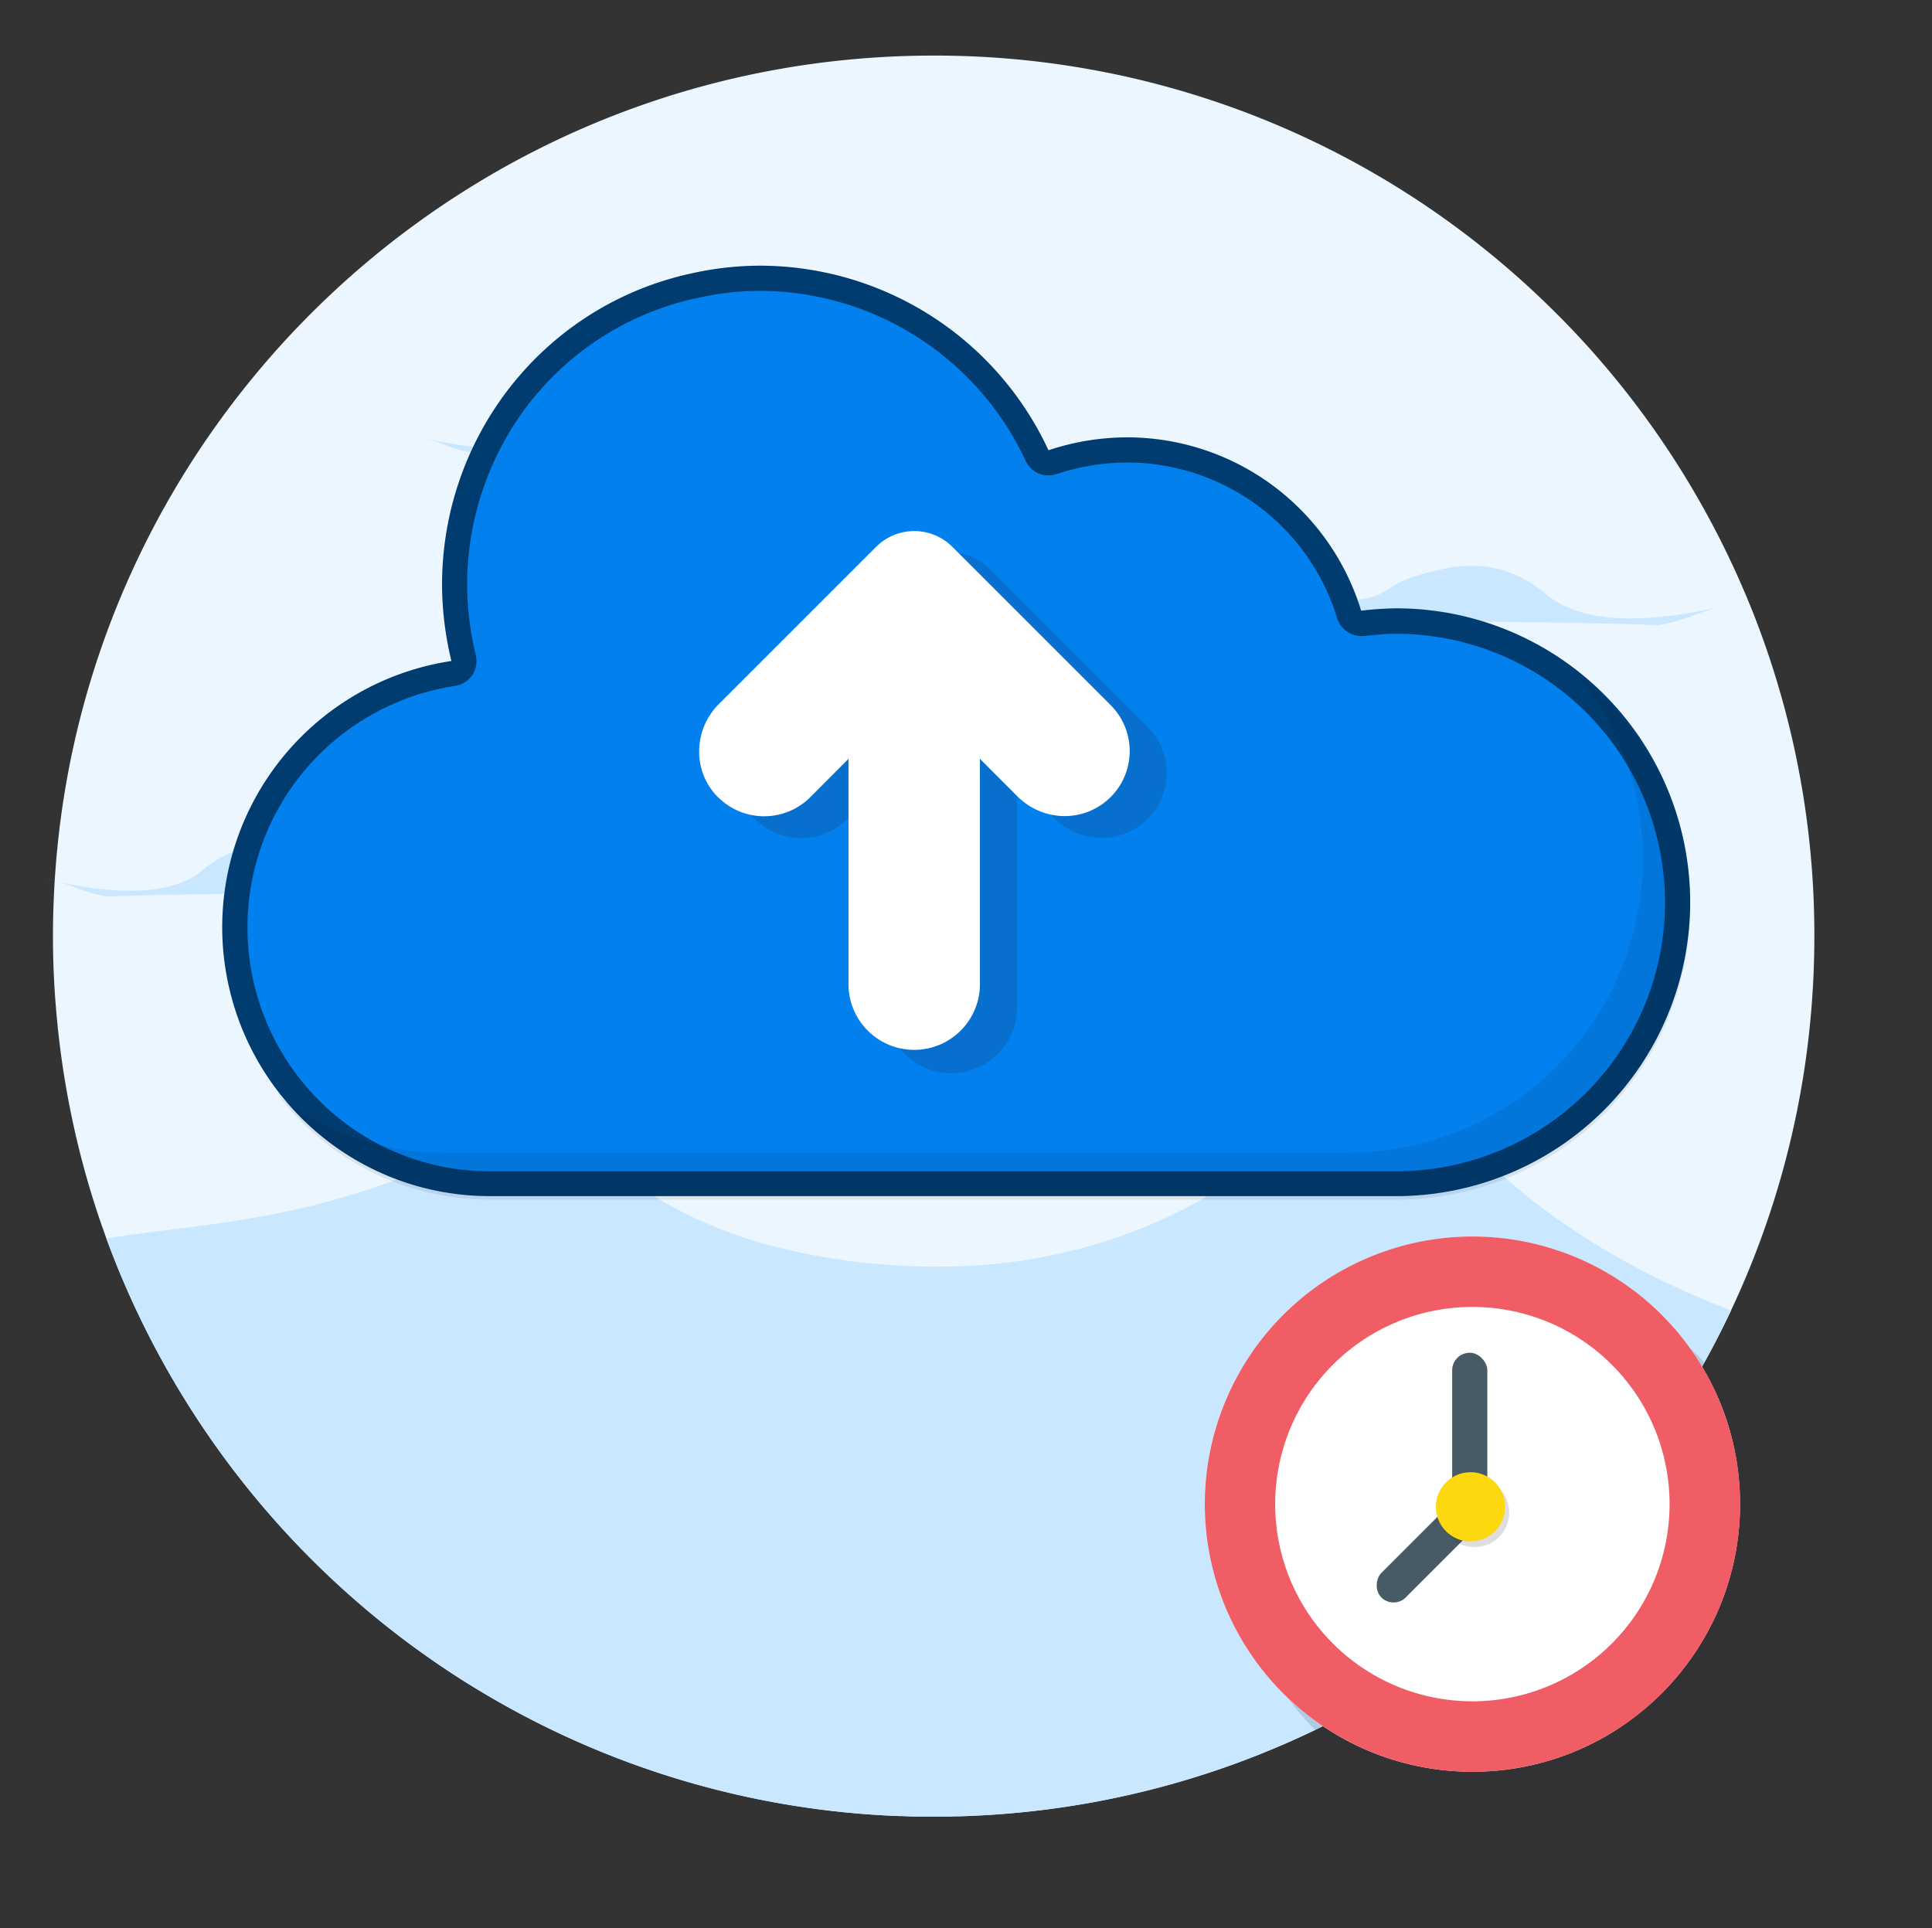 <svg xmlns="http://www.w3.org/2000/svg" viewBox="0 0 537.36 536.35"><rect x="0" y="0" width="537.36" height="536.35" fill="#333333" stroke="none"/><defs><style>.cls-1{fill:#ebf6ff;}.cls-2{fill:#c9e7ff;}.cls-3{fill:#0280ee;}.cls-4{fill:#003c70;}.cls-5{opacity:0.08;}.cls-5,.cls-6,.cls-8{isolation:isolate;}.cls-6{fill:#231f20;opacity:0.16;}.cls-7{fill:#fff;}.cls-8{fill:#2f2e41;opacity:0.16;}.cls-9{fill:#f05d65;}.cls-10{fill:#465b65;}.cls-11{fill:#fdd80e;}</style></defs><g id="Layer_1" data-name="Layer 1"><path class="cls-1" d="M504.64,260.38c0,7.72-.35,15.37-1.06,22.9a243,243,0,0,1-22.13,81.26c-38.22,81.22-119.73,138-214.79,140.68-.83,0-1.65,0-2.48.06-1.49,0-3,0-4.47,0s-2.86,0-4.29,0c-.91,0-1.82,0-2.72-.07l-2.1-.07-.68,0a243.5,243.5,0,0,1-115.78-34.4q-8.1-4.82-15.76-10.26l-.83-.59c-.87-.61-1.74-1.25-2.6-1.87A246,246,0,0,1,29.6,344.51a241.21,241.21,0,0,1-9.26-32,244.66,244.66,0,0,1-4.61-30.26q-1-10.81-1-21.89,0-5.91.29-11.74.15-3.37.41-6.72c.1-1.34.2-2.68.33-4,.72-8,1.84-15.88,3.31-23.64C40.68,101.05,140.2,15.46,259.71,15.46A243.92,243.92,0,0,1,414.9,70.89q8.94,7.33,17.14,15.47,5.38,5.3,10.4,10.92a245.44,245.44,0,0,1,44.33,71.12h0c.66,1.6,1.3,3.22,1.91,4.84A244,244,0,0,1,504.64,260.38Z"/><path class="cls-2" d="M481.45,364.54c-38.22,81.22-119.73,138-214.79,140.68-.83,0-1.65,0-2.48.06-1.49,0-3,0-4.47,0s-2.86,0-4.29,0c-.91,0-1.82,0-2.72-.07l-2.1-.07-.68,0a243.5,243.5,0,0,1-115.78-34.4q-8.1-4.82-15.76-10.26l-.83-.59c-.87-.61-1.74-1.25-2.6-1.87A246,246,0,0,1,29.6,344.51c14.49-2.44,31.74-3.49,51.49-7.84a206.58,206.58,0,0,0,73.25-31.45c2.71,4.94,16.82,28.93,58.49,40.87a184.56,184.56,0,0,0,62.93,5.59c49.3-4.6,91.33-32.58,107.17-70.27,6.37,13.49,18.69,33.5,44.23,53.21C445.58,348.84,464.28,357.82,481.45,364.54Z"/><path class="cls-2" d="M29.49,249.37c32-1.15,75.9-.77,107.86-1.93-1.23-8.86-4.13-12-6.76-13.2-8.33-3.68-17.52,11.44-31.43,8.8-5.6-1.06-5.33-3.74-14.62-6.13-4-1-10.24-2.56-17.13-.78a29,29,0,0,0-11.48,6.28c-6.08,4.78-18,8.19-43.38,2.05C22.19,246.61,19.84,247.22,29.49,249.37Z"/><path class="cls-2" d="M132.43,126.29c32-1.16,75.91-.78,107.87-1.93-1.23-8.86-4.13-12-6.76-13.2-8.33-3.68-17.52,11.44-31.43,8.8-5.6-1.06-5.33-3.74-14.62-6.13-4-1-10.24-2.56-17.13-.79a29,29,0,0,0-11.48,6.29c-6.08,4.78-17.95,8.19-43.38,2C125.14,123.52,122.79,124.14,132.43,126.29Z"/><path class="cls-2" d="M461.58,173.89c-37.48-1.35-89-.9-126.5-2.25,1.45-10.39,4.85-14.13,7.93-15.49,9.77-4.31,20.55,13.42,36.86,10.32,6.57-1.24,6.25-4.38,17.15-7.19,4.64-1.19,12-3,20.09-.92a34.08,34.08,0,0,1,13.46,7.38c7.13,5.6,21.05,9.6,50.88,2.39C470.14,170.65,472.89,171.37,461.58,173.89Z"/><path class="cls-3" d="M136.26,329.21A70.47,70.47,0,0,1,88,310.12a71.57,71.57,0,0,1-22.47-47.05c-2.79-36.92,23.8-70.19,60.55-75.75a3.46,3.46,0,0,0,2.37-1.5,3.53,3.53,0,0,0,.51-2.77,87.92,87.92,0,0,1-2.51-20.36,86,86,0,0,1,18.65-53.47A85.93,85.93,0,0,1,211.54,77.4a85.29,85.29,0,0,1,76.91,49.31,3.48,3.48,0,0,0,3.17,2,3.58,3.58,0,0,0,1.11-.18,66.23,66.23,0,0,1,20.71-3.41,64.35,64.35,0,0,1,61.8,45.73,3.5,3.5,0,0,0,3.34,2.48l.35,0c3.11-.31,6.33-.63,9.42-.63a78.25,78.25,0,1,1,0,156.5Z"/><path class="cls-4" d="M211.54,80.9a81.76,81.76,0,0,1,73.73,47.29,7,7,0,0,0,8.56,3.69,62.8,62.8,0,0,1,19.61-3.23,61.1,61.1,0,0,1,58.45,43.26,7,7,0,0,0,6.69,5c.24,0,.47,0,.7,0,3.17-.32,6.17-.61,9.07-.61a74.75,74.75,0,1,1,0,149.5H136.26a67,67,0,0,1-45.9-18.14A68.1,68.1,0,0,1,69,262.8a67.94,67.94,0,0,1,57.58-72,7,7,0,0,0,5.76-8.54,84.87,84.87,0,0,1-2.41-19.55A82.46,82.46,0,0,1,147.8,111.4a80.83,80.83,0,0,1,46-28.5l.06,0a80.82,80.82,0,0,1,17.72-2m0-7a87.47,87.47,0,0,0-19.26,2.15c-40.71,8.8-69.37,45-69.37,86.64a91.77,91.77,0,0,0,2.6,21.17A74.91,74.91,0,0,0,62,263.33c2.93,39.09,35.18,69.38,74.26,69.38H388.35a81.75,81.75,0,1,0,0-163.5,97.32,97.32,0,0,0-9.77.65,68.1,68.1,0,0,0-65.14-48.21,69.64,69.64,0,0,0-21.82,3.59A88.58,88.58,0,0,0,211.54,73.9Z"/><path class="cls-5" d="M470.1,251.92a81.59,81.59,0,0,1-81.75,81.75H136.26A74.11,74.11,0,0,1,77.64,305a73.89,73.89,0,0,0,45.49,15.59H375.22a81.74,81.74,0,0,0,64-132.54A81.52,81.52,0,0,1,470.1,251.92Z"/><path class="cls-6" d="M210.08,227.93a18.13,18.13,0,0,0,25.57-.09l10.67-10.66v63.09a18.27,18.27,0,1,0,36.54,0V217.18l10.5,10.5a18.59,18.59,0,0,0,13.07,5.39h.06a18.07,18.07,0,0,0,12.69-30.88l-44-44a15,15,0,0,0-21.23,0L210.16,202a18.55,18.55,0,0,0-5.39,13.13,17.88,17.88,0,0,0,5.31,12.77Z"/><path class="cls-7" d="M199.8,221.82a18.14,18.14,0,0,0,25.57-.08L236,211.07v63.1a18.28,18.28,0,0,0,36.55,0v-63.1l10.5,10.51A18.62,18.62,0,0,0,296.15,227h.06a18.08,18.08,0,0,0,12.69-30.88l-44-44a15,15,0,0,0-21.23,0l-43.82,43.82a18.61,18.61,0,0,0-5.39,13.13,17.89,17.89,0,0,0,5.32,12.77Z"/><path class="cls-8" d="M418.63,354.32a74.44,74.44,0,1,0,74.44,74.44A74.44,74.44,0,0,0,418.63,354.32Z"/><circle class="cls-7" cx="409.52" cy="418.38" r="74.44"/><path class="cls-9" d="M409.52,343.94A74.45,74.45,0,1,0,484,418.38,74.44,74.44,0,0,0,409.52,343.94Zm0,129.29a54.85,54.85,0,1,1,54.85-54.85A54.85,54.85,0,0,1,409.52,473.23Z"/><rect class="cls-10" x="403.9" y="376.27" width="9.78" height="44.02" rx="4.89"/><rect class="cls-10" x="392.63" y="412.34" width="9.62" height="37.48" rx="4.81" transform="translate(373.66 1016.93) rotate(-135)"/><circle class="cls-8" cx="410.14" cy="420.73" r="9.63"/><circle class="cls-11" cx="409" cy="419.13" r="9.63"/></g></svg>